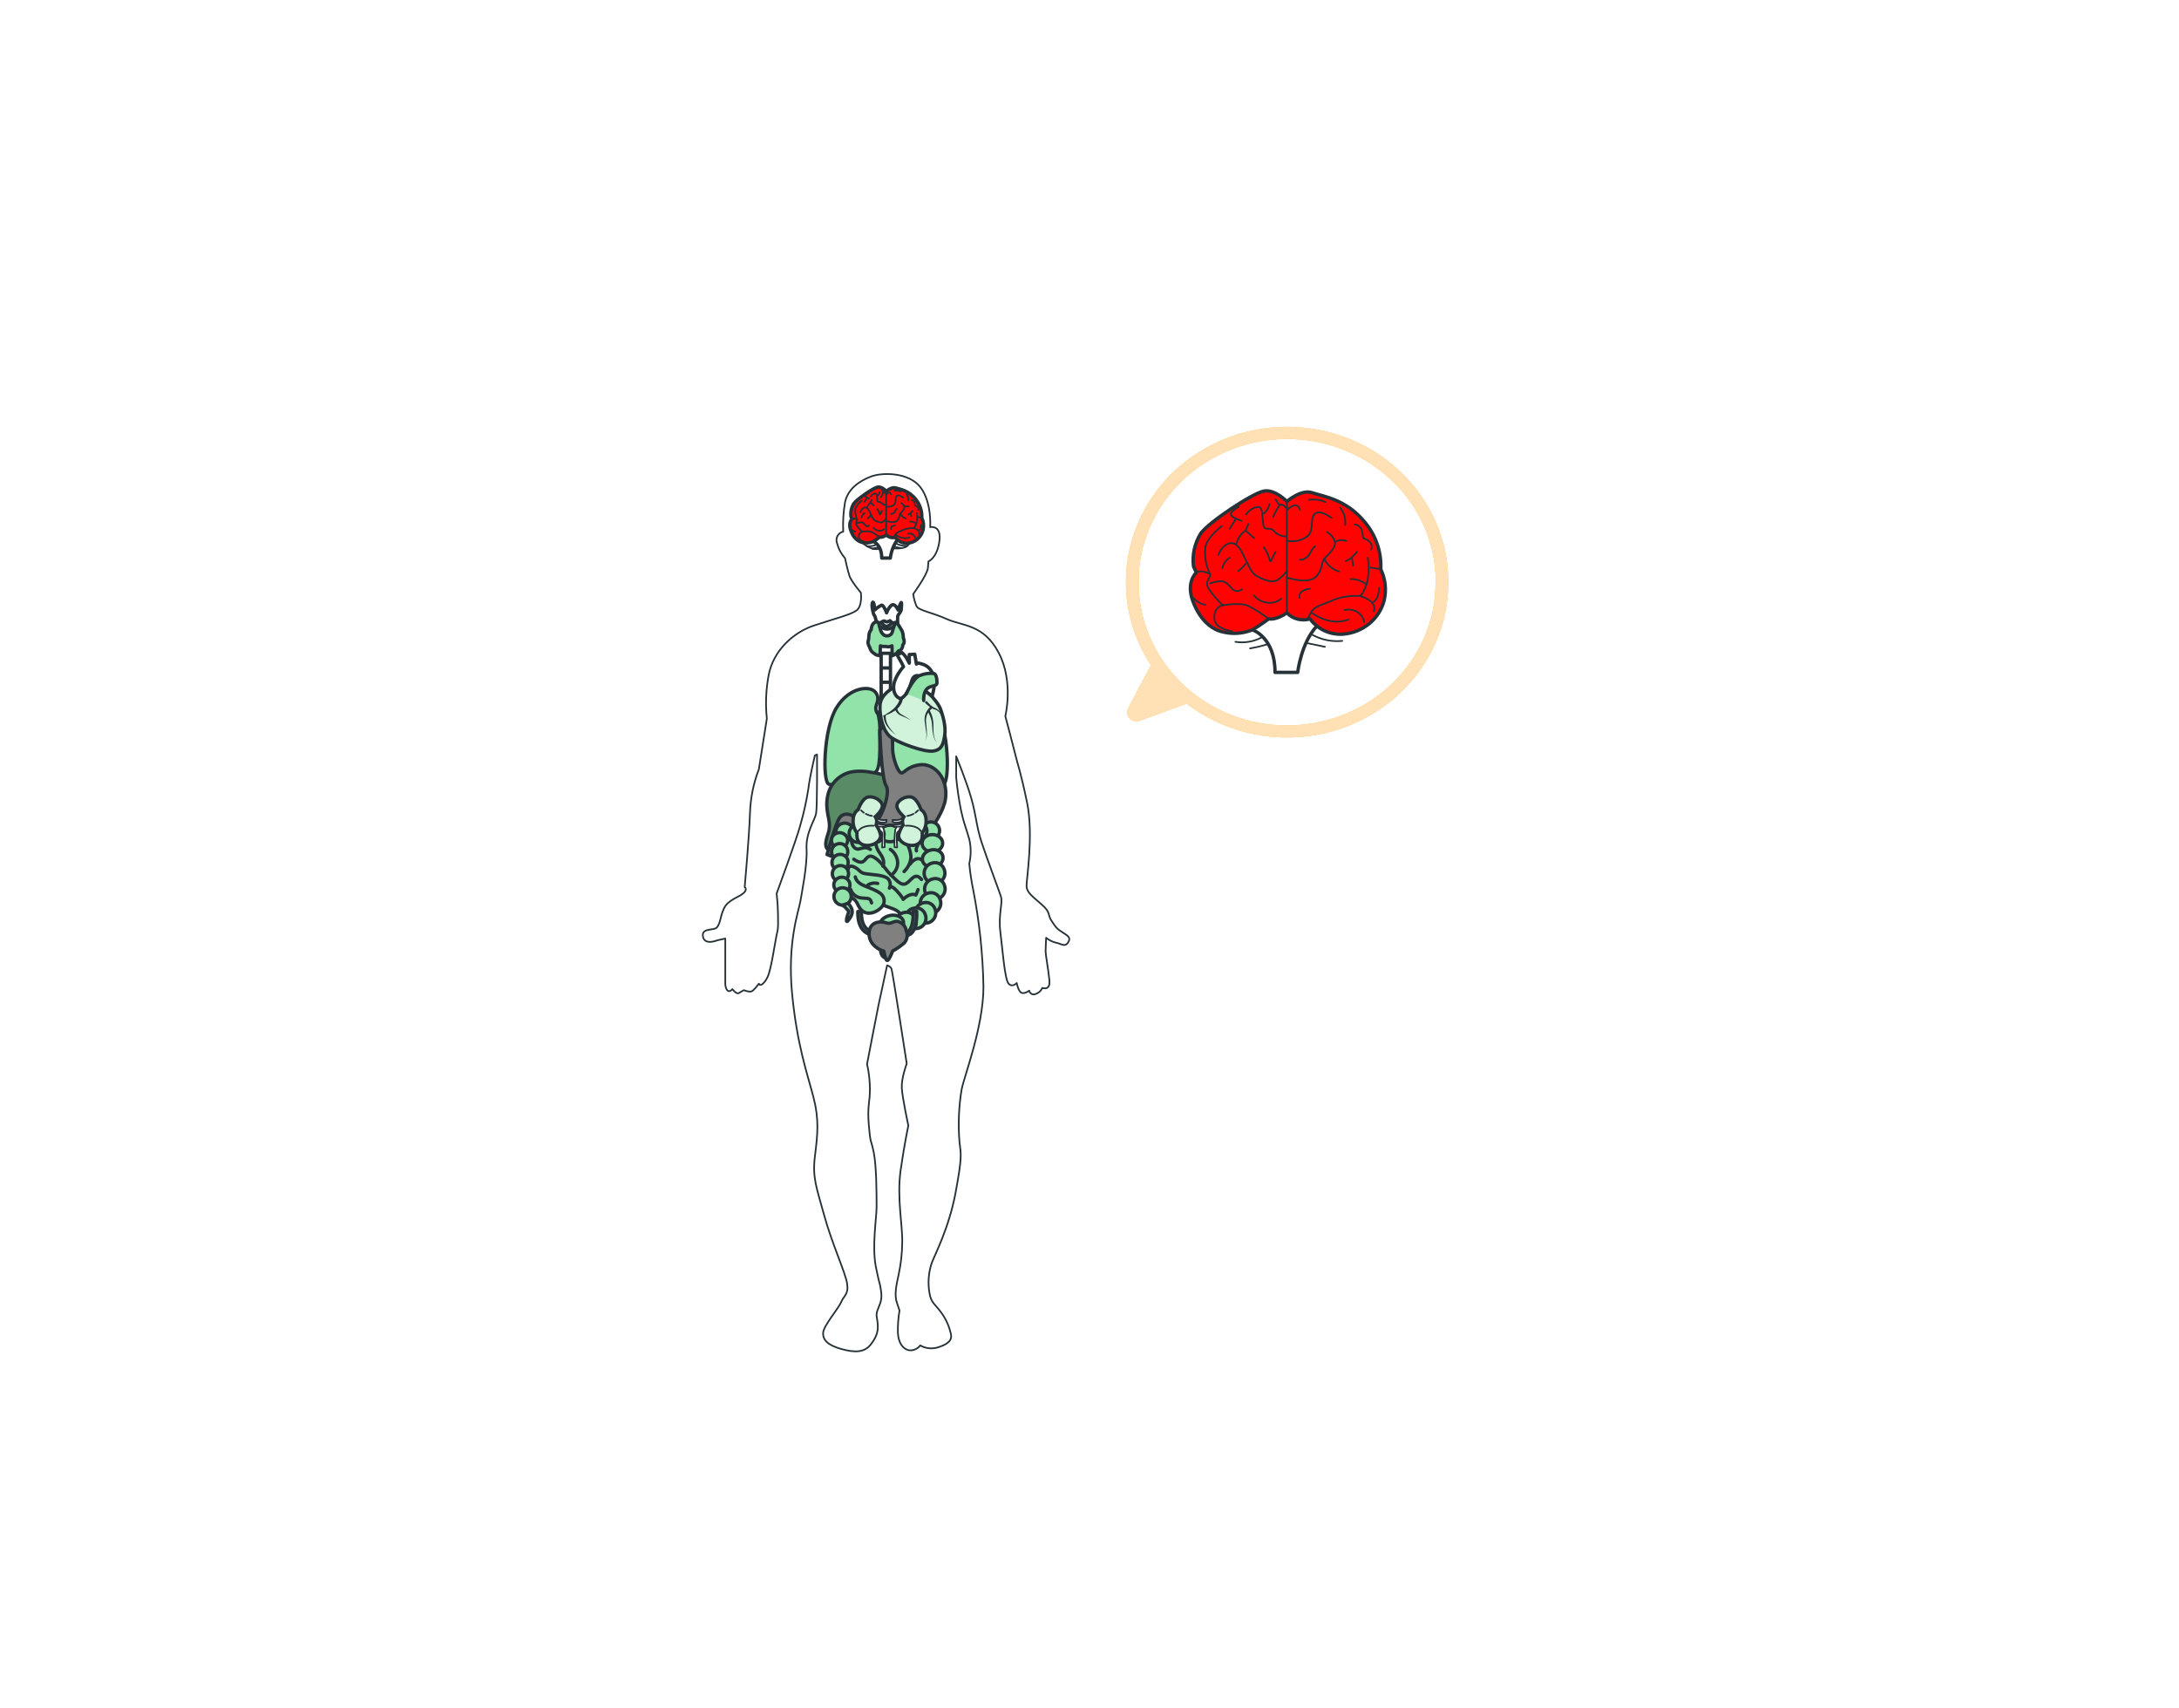 <svg width="648" height="508" viewBox="0 0 648 508" fill="none" xmlns="http://www.w3.org/2000/svg">
<g filter="url(#filter0_d_24_284)">
<g clip-path="url(#clip0_24_284)" filter="url(#filter1_d_24_284)">
<rect width="640" height="500" transform="translate(4)" fill="white"/>
<g filter="url(#filter2_d_24_284)">
<path d="M276.626 144.798C276.626 144.798 277.154 137.408 273.723 132.93C270.292 128.452 262.375 128.443 258.952 129.763C255.53 131.082 252.091 133.458 251.29 137.425C250.803 140.301 250.626 143.221 250.762 146.134C250.403 146.212 250.064 146.366 249.77 146.587C249.476 146.808 249.232 147.089 249.057 147.413C248.881 147.736 248.778 148.094 248.753 148.461C248.729 148.828 248.784 149.196 248.915 149.54C249.336 151.201 250.151 152.737 251.29 154.018C251.29 154.018 252.082 157.713 252.61 159.296C253.138 160.88 256.015 164.311 256.015 164.311C256.015 164.311 256.543 168.269 254.696 169.589C252.848 170.909 248.362 171.964 242.036 174.067C235.711 176.17 229.896 181.729 228.576 188.846C227.781 193.107 227.603 197.459 228.048 201.77L225.673 216.805C224.085 220.937 223.196 225.304 223.043 229.728C222.779 237.118 221.459 251.863 221.459 251.863C221.459 251.863 223.043 252.919 219.348 254.766C215.653 256.614 215.389 257.933 214.861 259.253C214.333 260.573 214.069 263.212 213.014 264.003C211.958 264.795 208.527 264.003 209.055 266.634C209.583 269.265 213.312 267.69 213.312 267.69L215.687 267.162V280.622C215.687 281.941 216.479 283.789 217.798 282.205C217.798 282.205 219.118 284.053 219.91 283.261L221.195 282.512C221.195 282.512 222.753 283.159 223.485 282.886C224.217 282.614 225.682 280.588 225.682 280.588C225.682 280.588 226.056 281.686 227.384 280.043C228.712 278.4 228.942 276.374 229.308 274.994C229.675 273.615 230.866 266.098 231.233 264.778C231.599 263.459 231.233 256.707 231.233 256.707L230.96 253.77C230.96 253.77 236.92 237.544 237.933 233.687C239.001 230.016 239.828 226.279 240.41 222.5C240.776 219.206 242.334 212.693 242.334 212.693L242.973 212.42C242.973 212.42 243.066 227.915 242.7 229.933C242.334 231.95 239.584 235.705 239.857 240.472C240.129 245.24 238.477 253.311 238.026 256.06C237.575 258.81 234.076 268.167 235.549 283.482C237.022 298.798 240.087 307.38 241.866 314.191C243.645 321.001 243.16 325.377 242.351 331.856C241.542 338.335 242.836 341.221 245.109 349.521C247.383 357.822 251.426 366.548 251.92 369.784C252.414 373.019 250.95 373.351 250.141 375.3C249.332 377.25 244.956 382.264 244.794 384.376C244.633 386.487 246.089 388.105 250.141 389.237C254.193 390.369 257.114 390.369 259.055 387.781C260.996 385.193 261.166 383.567 261.004 381.617C260.842 379.668 260.357 379.353 261.004 377.565C261.651 375.777 262.46 374.815 261.975 371.733C261.489 368.651 261.813 371.41 260.519 365.084C259.225 358.759 260.681 350.501 260.681 346.933C260.681 343.366 260.681 334.938 259.829 330.758C258.978 326.578 258.859 328.485 258.374 322.653C257.888 316.821 258.697 316.166 258.697 311.951C258.688 309.445 258.403 306.946 257.846 304.502C257.846 304.502 261.089 287.645 261.251 286.99C261.413 286.334 263.805 275.165 263.805 275.165C264.083 275.214 264.345 275.327 264.571 275.496C264.797 275.664 264.981 275.883 265.108 276.135C265.431 276.944 269.645 304.34 269.645 304.34C269.645 304.34 268.019 308.716 268.181 311.628C268.343 314.54 270.131 322.815 270.131 322.815C270.131 322.815 268.981 328.042 267.823 336.147C266.666 344.252 268.47 352.68 268.309 357.703C268.264 360.977 267.885 364.237 267.176 367.434C266.691 369.698 265.882 372.942 266.691 375.377L267.5 377.803C267.13 379.999 266.967 382.226 267.015 384.452C267.176 387.372 268.47 389.314 270.42 389.637C271.04 389.69 271.663 389.584 272.23 389.329C272.798 389.075 273.291 388.679 273.664 388.181C274.417 388.616 275.248 388.897 276.11 389.008C276.973 389.119 277.848 389.058 278.687 388.828C281.445 388.019 283.386 386.879 282.739 384.614C282.218 382.325 281.223 380.17 279.819 378.289C278.04 375.862 276.899 375.539 276.414 372.619C275.888 369.639 276.114 366.576 277.069 363.705C278.04 361.108 282.254 353.165 284.195 342.634C286.136 332.103 285.821 331.447 285.336 327.718C284.902 322.47 285.119 317.189 285.983 311.994C286.792 307.942 292.462 293.358 292.462 281.524C292.292 271.781 291.261 262.072 289.38 252.51C288.865 249.993 288.487 247.449 288.247 244.891C288.799 242.493 288.799 240.001 288.247 237.603C287.277 234.198 286.63 232.895 285.821 229.175C285.157 225.906 284.668 222.603 284.357 219.282V212.965C284.357 212.965 287.439 220.414 288.894 225.608C290.35 230.801 290.359 233.874 291.976 238.735C293.594 243.597 296.999 252.672 297.646 254.622C298.293 256.571 296.837 259.968 297.484 265.153C298.132 270.338 298.787 279.26 299.919 280.554C301.052 281.848 302.354 280.392 302.354 280.392C302.354 280.392 302.839 282.946 303.81 283.312C304.781 283.678 306.075 282.657 306.075 282.657C306.108 282.867 306.192 283.066 306.318 283.238C306.444 283.41 306.609 283.549 306.799 283.645C306.989 283.74 307.2 283.789 307.413 283.788C307.626 283.786 307.835 283.734 308.024 283.636C308.458 283.496 308.856 283.264 309.192 282.955C309.527 282.647 309.791 282.269 309.965 281.848C309.965 281.848 312.4 282.818 312.077 279.583C311.753 276.348 310.944 271.964 310.944 270.993C310.944 270.023 311.106 266.941 311.106 266.941C311.96 267.631 312.953 268.128 314.018 268.396C315.32 268.558 316.614 269.852 317.585 268.396C318.555 266.941 317.747 266.455 315.967 265.315C314.188 264.174 314.018 263.859 312.724 261.909C311.43 259.96 312.562 259.483 309.803 257.048C307.045 254.613 305.283 253.481 305.283 251.421C305.283 249.36 307.394 236.181 305.445 226.783C303.495 217.384 302.533 214.949 302.209 213.493C301.886 212.037 298.966 201.012 298.966 201.012C298.966 201.012 301.52 190.796 297.016 182.206C292.513 173.616 286.323 174.263 281.624 172.16C276.924 170.057 273.195 169.606 272.54 168.269C272.068 167.126 271.742 165.927 271.569 164.702C271.569 164.702 275.826 158.87 275.945 156.921L276.107 154.98C276.107 154.98 278.661 154.009 279.351 149.02C280.04 144.031 276.626 144.798 276.626 144.798Z" fill="white" stroke="#263238" stroke-width="0.5" stroke-linecap="round" stroke-linejoin="round"/>
<path d="M260.63 172.901C260.156 173.028 259.751 173.333 259.497 173.752C259.237 174.228 259.094 174.759 259.08 175.301C258.724 175.69 258.5 176.182 258.442 176.706C258.373 177.558 258.305 177.064 258.373 177.558C258.442 178.051 258.024 178.69 258.161 179.388C258.248 179.813 258.415 180.218 258.654 180.58C258.77 181.045 258.988 181.478 259.293 181.848C259.542 182.102 259.829 182.315 260.144 182.478C260.144 182.478 260.28 182.759 260.996 182.904L261.694 183.049L261.838 180.095C262.168 180.247 262.531 180.318 262.894 180.299H263.567C263.812 180.398 264.081 180.424 264.341 180.376C264.659 180.322 264.968 180.228 265.261 180.095L265.329 183.049C265.88 182.851 266.382 182.538 266.802 182.129L267.159 181.636C267.358 181.605 267.547 181.533 267.716 181.425C267.885 181.316 268.029 181.173 268.138 181.006C268.351 180.643 268.471 180.234 268.488 179.814C268.66 179.642 268.783 179.428 268.846 179.193C268.909 178.959 268.908 178.712 268.845 178.477L268.632 177.626C268.638 176.976 268.519 176.332 268.283 175.727C267.926 175.089 268.138 175.514 267.926 175.089C267.636 174.553 267.309 174.038 266.947 173.548C266.637 173.087 266.226 172.703 265.746 172.424C265.269 172.126 262.239 171.641 260.63 172.901Z" fill="#92E3A9" stroke="#263238" stroke-linecap="round" stroke-linejoin="round"/>
<path d="M263.652 170.296C263.652 170.296 262.801 167.861 262.153 168.005C261.432 168.355 260.774 168.821 260.204 169.385C260.204 169.385 259.855 166.507 259.497 167.205C259.14 167.903 259.429 169.104 259.642 170.091C259.855 171.079 260.059 170.943 260.204 171.36C260.349 171.777 260.63 172.901 260.63 172.901L261.26 173.182C261.26 173.182 261.54 174.314 261.821 175.293C262.102 176.272 262.8 177.192 263.788 177.123C264.173 177.133 264.549 177.003 264.846 176.757C265.144 176.512 265.342 176.167 265.406 175.787C265.55 175.08 266.257 173.182 266.257 173.182L266.964 173.539C266.964 173.539 266.819 171.36 267.1 170.934C267.381 170.508 268.019 169.878 268.019 169.231C268.019 168.584 268.3 166.907 267.943 167.265C267.565 167.951 267.279 168.684 267.091 169.444C267.091 169.444 266.189 167.444 265.269 167.937C264.35 168.431 263.652 170.296 263.652 170.296Z" fill="white" stroke="#263238" stroke-linecap="round" stroke-linejoin="round"/>
<path d="M261.515 174.195C261.515 174.195 263.805 176.255 265.865 174.195" stroke="#263238" stroke-linecap="round" stroke-linejoin="round"/>
<path d="M261.26 173.182C261.26 173.182 261.515 173.548 262.111 173.088C262.707 172.628 262.962 172.679 262.962 172.679C263.207 172.865 263.507 172.961 263.814 172.952C264.118 172.908 264.408 172.797 264.665 172.628C264.665 172.628 265.397 173.411 265.627 173.318C265.826 173.25 266.031 173.205 266.24 173.182" fill="white"/>
<path d="M261.26 173.182C261.26 173.182 261.515 173.548 262.111 173.088C262.707 172.628 262.962 172.679 262.962 172.679C263.207 172.865 263.507 172.961 263.814 172.952C264.118 172.908 264.408 172.797 264.665 172.628C264.665 172.628 265.397 173.411 265.627 173.318C265.826 173.25 266.031 173.205 266.24 173.182" stroke="#263238" stroke-linecap="round" stroke-linejoin="round"/>
<path d="M262.111 173.097C262.111 173.097 262.656 174.152 263.482 174.288C264.307 174.425 265.321 173.233 265.321 173.233" stroke="#263238" stroke-linecap="round" stroke-linejoin="round"/>
<path d="M264.81 182.308H262.043V199.114L259.855 201.531L261.668 205.175L263.422 203.37L266.419 205.448L267.108 200.612L264.81 198.765V182.308Z" fill="white" stroke="#263238" stroke-linecap="round" stroke-linejoin="round"/>
<path d="M261.149 200.45C260.888 200.172 260.691 199.841 260.57 199.48C260.45 199.118 260.409 198.735 260.451 198.356C260.621 197.13 261.847 195.734 260.272 193.818C258.697 191.903 252.61 192.243 248.745 198.535C244.88 204.826 244.548 220.542 246.472 221.249C248.396 221.955 259.046 219.325 260.621 217.401C262.196 215.477 261.472 206.742 261.668 205.175C261.681 203.585 261.506 201.999 261.149 200.45V200.45Z" fill="#92E3A9" stroke="#263238" stroke-linecap="round" stroke-linejoin="round"/>
<path d="M265.908 200.45C266.167 200.171 266.363 199.84 266.483 199.479C266.604 199.117 266.646 198.735 266.606 198.356C266.427 197.13 265.21 195.734 266.776 193.818C268.343 191.903 274.438 192.243 278.312 198.535C282.186 204.826 282.501 220.542 280.585 221.249C278.67 221.955 268.002 219.325 266.427 217.401C264.852 215.477 265.576 206.742 265.38 205.175C265.374 203.585 265.551 202 265.908 200.45V200.45Z" fill="#92E3A9" stroke="#263238" stroke-linecap="round" stroke-linejoin="round"/>
<path d="M262.273 186.684H264.58" stroke="#263238" stroke-linecap="round" stroke-linejoin="round"/>
<path d="M262.273 190.941H264.58" stroke="#263238" stroke-linecap="round" stroke-linejoin="round"/>
<path d="M262.273 195.197H264.58" stroke="#263238" stroke-linecap="round" stroke-linejoin="round"/>
<path d="M262.273 199.463H264.58" stroke="#263238" stroke-linecap="round" stroke-linejoin="round"/>
<path d="M252.712 237.271C252.792 237.792 253.036 238.274 253.408 238.647C253.779 239.021 254.26 239.266 254.781 239.349C256.671 239.706 257.335 238.089 259.191 237.45C261.047 236.811 260.808 240.064 260.808 240.064H261.804C261.947 238.934 261.792 237.786 261.353 236.735C260.63 235.381 258.203 235.381 258.203 235.381C258.203 235.381 253.972 236.19 252.712 237.271Z" stroke="#263238" stroke-linecap="round" stroke-linejoin="round"/>
<path d="M280.892 222.117C280.892 222.117 281.036 223.999 279.564 224.535C278.091 225.071 277.563 224.935 277.29 225.735C277.018 226.536 276.226 231.746 272.353 232.282C268.479 232.819 266.87 231.346 266.87 231.346C266.87 231.346 263.133 234.819 260.996 235.356C258.859 235.892 256.739 236.156 255.113 237.229C253.475 238.301 251.729 239.197 249.903 239.902C248.438 240.43 248.702 242.039 246.829 241.102C244.956 240.166 245.629 238.293 245.901 237.092C246.174 235.892 247.102 234.683 246.429 231.482C245.756 228.281 245.629 226.272 246.429 223.599C246.99 221.911 248.038 220.426 249.441 219.333C250.844 218.239 252.539 217.584 254.313 217.452C258.859 216.915 266.606 219.589 267.006 219.725C267.406 219.861 267.806 218.022 270.616 218.388C273.425 218.754 275.954 219.989 277.163 220.091C278.372 220.193 280.594 219.972 280.892 222.117Z" fill="#92E3A9"/>
<path opacity="0.39" d="M280.892 222.117C280.892 222.117 281.036 223.999 279.564 224.535C278.091 225.071 277.563 224.935 277.29 225.735C277.018 226.536 276.226 231.746 272.353 232.282C268.479 232.819 266.87 231.346 266.87 231.346C266.87 231.346 263.133 234.819 260.996 235.356C258.859 235.892 256.739 236.156 255.113 237.229C253.475 238.301 251.729 239.197 249.903 239.902C248.438 240.43 248.702 242.039 246.829 241.102C244.956 240.166 245.629 238.293 245.901 237.092C246.174 235.892 247.102 234.683 246.429 231.482C245.756 228.281 245.629 226.272 246.429 223.599C246.99 221.911 248.038 220.426 249.441 219.333C250.844 218.239 252.539 217.584 254.313 217.452C258.859 216.915 266.606 219.589 267.006 219.725C267.406 219.861 267.806 218.022 270.616 218.388C273.425 218.754 275.954 219.989 277.163 220.091C278.372 220.193 280.594 219.972 280.892 222.117Z" fill="black"/>
<path d="M266.972 219.725C266.972 219.725 268.573 224.263 268.445 226.408C268.19 228.133 267.646 229.802 266.836 231.346" stroke="#263238" stroke-linecap="round" stroke-linejoin="round"/>
<path d="M280.892 222.117C280.892 222.117 281.036 223.999 279.564 224.535C278.091 225.071 277.563 224.935 277.29 225.735C277.018 226.536 276.226 231.746 272.353 232.282C268.479 232.819 266.87 231.346 266.87 231.346C266.87 231.346 263.133 234.819 260.996 235.356C258.859 235.892 256.739 236.156 255.113 237.229C253.475 238.301 251.729 239.197 249.903 239.902C248.438 240.43 248.702 242.039 246.829 241.102C244.956 240.166 245.629 238.293 245.901 237.092C246.174 235.892 247.102 234.683 246.429 231.482C245.756 228.281 245.629 226.272 246.429 223.599C246.99 221.911 248.038 220.426 249.441 219.333C250.844 218.239 252.539 217.584 254.313 217.452C258.859 216.915 266.606 219.589 267.006 219.725C267.406 219.861 267.806 218.022 270.616 218.388C273.425 218.754 275.954 219.989 277.163 220.091C278.372 220.193 280.594 219.972 280.892 222.117Z" stroke="#263238" stroke-miterlimit="10"/>
<path d="M265.457 210.888C265.457 212.778 266.521 216.43 267.585 217.613C268.649 218.797 269.118 216.081 273.485 215.485C277.852 214.889 282.101 219.503 281.147 225.761C280.194 232.018 270.65 243.937 262.715 245.112C254.781 246.287 253.155 236.735 252.21 236.028C251.265 235.322 249.494 243.58 249.494 243.58L245.952 242.166C245.952 242.166 248.43 232.955 249.732 231.184C251.035 229.413 254.091 230.009 254.925 232.487C255.76 234.964 257.871 235.322 260.349 232.725C262.826 230.128 264.716 223.36 263.541 221.742C262.366 220.125 261.89 210.292 261.89 210.292L261.634 205.184L263.388 203.379L265.346 205.184L265.457 210.888Z" fill="#808080" stroke="#263238" stroke-linecap="round" stroke-linejoin="round"/>
<path d="M251.869 254.545C252.537 254.628 253.173 254.878 253.718 255.272C254.262 255.667 254.698 256.193 254.985 256.801C255.836 258.844 257.25 260.036 259.404 259.491C260.713 259.148 261.858 258.348 262.63 257.235C262.63 257.235 263.167 257.448 265.542 258.308C267.917 259.168 268.232 260.785 268.232 260.785C268.232 260.785 268.556 261.867 273.289 259.168C278.023 256.469 279.249 249.59 278.244 244.21C277.239 238.829 277.061 235.271 274.26 235.058C271.459 234.845 266.504 236.599 259.94 236.147C253.376 235.696 253.129 233.261 251.188 235.296C249.247 237.331 249.281 239.91 249.817 244.414C250.354 248.918 249.715 254.869 251.869 254.545Z" fill="#92E3A9" stroke="#263238" stroke-linecap="round" stroke-linejoin="round"/>
<path d="M262.63 257.235C262.873 256.755 262.972 256.215 262.915 255.681C262.857 255.146 262.646 254.639 262.307 254.222C261.123 252.715 257.037 251.744 255.743 250.774C255.041 250.333 254.537 249.637 254.338 248.833" fill="#92E3A9"/>
<path d="M262.63 257.235C262.873 256.755 262.972 256.215 262.915 255.681C262.857 255.146 262.646 254.639 262.307 254.222C261.123 252.715 257.037 251.744 255.743 250.774C255.041 250.333 254.537 249.637 254.338 248.833" stroke="#263238" stroke-linecap="round" stroke-linejoin="round"/>
<path d="M257.999 251.31C258.435 251.014 258.929 250.813 259.449 250.721C259.968 250.628 260.501 250.646 261.013 250.774" fill="#92E3A9"/>
<path d="M257.999 251.31C258.435 251.014 258.929 250.813 259.449 250.721C259.968 250.628 260.501 250.646 261.013 250.774" stroke="#263238" stroke-linecap="round" stroke-linejoin="round"/>
<path d="M252.942 252.493C253.151 253.142 253.532 253.723 254.045 254.173C254.558 254.622 255.183 254.925 255.854 255.047C258.11 255.371 258.757 254.834 259.191 256.554" fill="#92E3A9"/>
<path d="M252.942 252.493C253.151 253.142 253.532 253.723 254.045 254.173C254.558 254.622 255.183 254.925 255.854 255.047C258.11 255.371 258.757 254.834 259.191 256.554" stroke="#263238" stroke-linecap="round" stroke-linejoin="round"/>
<path d="M252.295 246.364C252.295 246.364 252.406 245.07 254.125 245.929C255.845 246.789 255.53 247.547 257.36 247.87C259.191 248.194 263.064 248.194 264.171 249.479C264.48 249.849 264.674 250.299 264.732 250.777C264.789 251.254 264.707 251.738 264.495 252.17C264.495 252.17 264.708 250.884 266.538 252.817C268.368 254.749 268.59 255.507 268.59 255.507C268.59 255.507 270.633 253.362 272.353 254.222C272.6 253.696 272.816 253.155 273 252.604" fill="#92E3A9"/>
<path d="M252.295 246.364C252.295 246.364 252.406 245.07 254.125 245.929C255.845 246.789 255.53 247.547 257.36 247.87C259.191 248.194 263.064 248.194 264.171 249.479C264.48 249.849 264.674 250.299 264.732 250.777C264.789 251.254 264.707 251.738 264.495 252.17C264.495 252.17 264.708 250.884 266.538 252.817C268.368 254.749 268.59 255.507 268.59 255.507C268.59 255.507 270.633 253.362 272.353 254.222C272.6 253.696 272.816 253.155 273 252.604" stroke="#263238" stroke-linecap="round" stroke-linejoin="round"/>
<path d="M253.912 243.563C253.912 243.563 255.53 244.857 256.603 244.312C257.675 243.767 257.999 241.758 260.153 243.129C262.307 244.499 263.388 246.789 264.997 248.296C266.606 249.803 268.011 251.633 269.518 250.774C271.025 249.914 272.072 247.224 274.047 249.59" fill="#92E3A9"/>
<path d="M253.912 243.563C253.912 243.563 255.53 244.857 256.603 244.312C257.675 243.767 257.999 241.758 260.153 243.129C262.307 244.499 263.388 246.789 264.997 248.296C266.606 249.803 268.011 251.633 269.518 250.774C271.025 249.914 272.072 247.224 274.047 249.59" stroke="#263238" stroke-linecap="round" stroke-linejoin="round"/>
<path d="M269.203 238.063C270.199 239.496 270.788 241.174 270.905 242.916C270.794 244.558 270.064 246.098 268.862 247.223" fill="#92E3A9"/>
<path d="M269.203 238.063C270.199 239.496 270.788 241.174 270.905 242.916C270.794 244.558 270.064 246.098 268.862 247.223" stroke="#263238" stroke-linecap="round" stroke-linejoin="round"/>
<path d="M270.599 245.069C270.599 245.069 272.497 242.226 274.345 243.971Z" fill="#92E3A9"/>
<path d="M270.599 245.069C270.599 245.069 272.497 242.226 274.345 243.971" stroke="#263238" stroke-linecap="round" stroke-linejoin="round"/>
<path d="M264.997 248.296C265.651 247.87 266.176 247.274 266.518 246.572C266.86 245.871 267.005 245.089 266.938 244.312C266.863 243.583 266.631 242.879 266.26 242.247C265.888 241.615 265.385 241.071 264.784 240.651" fill="#92E3A9"/>
<path d="M264.997 248.296C265.651 247.87 266.176 247.274 266.518 246.572C266.86 245.871 267.005 245.089 266.938 244.312C266.863 243.583 266.631 242.879 266.26 242.247C265.888 241.615 265.385 241.071 264.784 240.651" stroke="#263238" stroke-linecap="round" stroke-linejoin="round"/>
<path d="M262.528 245.606C262.528 245.606 263.49 244.312 261.77 241.945C260.051 239.578 260.476 238.395 260.698 237.212" fill="#92E3A9"/>
<path d="M262.528 245.606C262.528 245.606 263.49 244.312 261.77 241.945C260.051 239.578 260.476 238.395 260.698 237.212" stroke="#263238" stroke-linecap="round" stroke-linejoin="round"/>
<path d="M253.351 237.212C253.2 237.743 253.199 238.307 253.35 238.839C253.5 239.371 253.795 239.851 254.202 240.225C255.598 241.298 256.679 239.255 258.833 240.651" fill="#92E3A9"/>
<path d="M253.351 237.212C253.2 237.743 253.199 238.307 253.35 238.839C253.5 239.371 253.795 239.851 254.202 240.225C255.598 241.298 256.679 239.255 258.833 240.651" stroke="#263238" stroke-linecap="round" stroke-linejoin="round"/>
<path d="M274.796 236.454C274.796 236.454 271.995 240.013 272.54 241.085Z" fill="#92E3A9"/>
<path d="M274.796 236.454C274.796 236.454 271.995 240.013 272.54 241.085" stroke="#263238" stroke-linecap="round" stroke-linejoin="round"/>
<path d="M276.839 237.637C278.264 237.637 279.419 236.482 279.419 235.058C279.419 233.633 278.264 232.478 276.839 232.478C275.415 232.478 274.26 233.633 274.26 235.058C274.26 236.482 275.415 237.637 276.839 237.637Z" fill="#92E3A9" stroke="#263238" stroke-linecap="round" stroke-linejoin="round"/>
<path d="M277.273 241.4C278.966 241.4 280.338 240.245 280.338 238.821C280.338 237.396 278.966 236.241 277.273 236.241C275.581 236.241 274.209 237.396 274.209 238.821C274.209 240.245 275.581 241.4 277.273 241.4Z" fill="#92E3A9" stroke="#263238" stroke-linecap="round" stroke-linejoin="round"/>
<path d="M280.415 242.72C280.704 244.116 279.564 245.529 277.903 245.878C276.243 246.227 274.634 245.367 274.345 243.971C274.055 242.575 275.196 241.162 276.899 240.813C278.601 240.464 280.125 241.323 280.415 242.72Z" fill="#92E3A9" stroke="#263238" stroke-linecap="round" stroke-linejoin="round"/>
<path d="M280.798 246.61C281.026 247.201 281.066 247.847 280.915 248.462C280.763 249.076 280.427 249.629 279.951 250.046C279.475 250.463 278.882 250.724 278.253 250.793C277.624 250.863 276.989 250.737 276.433 250.434C275.878 250.131 275.429 249.664 275.147 249.097C274.865 248.531 274.764 247.891 274.858 247.265C274.951 246.639 275.235 246.057 275.67 245.597C276.105 245.138 276.671 244.823 277.29 244.695C278.01 244.489 278.781 244.574 279.438 244.933C280.094 245.291 280.583 245.894 280.798 246.61V246.61Z" fill="#92E3A9" stroke="#263238" stroke-linecap="round" stroke-linejoin="round"/>
<path d="M280.875 251.353C281.094 251.938 281.128 252.576 280.973 253.181C280.818 253.787 280.481 254.33 280.007 254.738C279.534 255.146 278.947 255.399 278.326 255.463C277.704 255.527 277.078 255.399 276.531 255.097C275.984 254.794 275.544 254.331 275.268 253.77C274.993 253.209 274.896 252.577 274.991 251.959C275.086 251.342 275.368 250.768 275.799 250.315C276.23 249.863 276.789 249.553 277.401 249.428C278.117 249.226 278.884 249.314 279.534 249.675C280.185 250.035 280.667 250.638 280.875 251.353V251.353Z" fill="#92E3A9" stroke="#263238" stroke-linecap="round" stroke-linejoin="round"/>
<path d="M279.589 255.55C279.807 256.135 279.841 256.773 279.686 257.377C279.531 257.982 279.195 258.525 278.722 258.933C278.249 259.341 277.662 259.594 277.041 259.659C276.42 259.723 275.794 259.596 275.248 259.294C274.701 258.992 274.26 258.529 273.984 257.969C273.708 257.409 273.61 256.778 273.704 256.16C273.798 255.543 274.078 254.969 274.508 254.516C274.937 254.063 275.495 253.752 276.107 253.626C276.824 253.427 277.59 253.518 278.241 253.877C278.891 254.237 279.376 254.837 279.589 255.55V255.55Z" fill="#92E3A9" stroke="#263238" stroke-linecap="round" stroke-linejoin="round"/>
<path d="M278.082 258.453C278.303 259.039 278.338 259.678 278.182 260.285C278.027 260.892 277.69 261.436 277.215 261.845C276.741 262.253 276.152 262.506 275.529 262.569C274.906 262.632 274.279 262.502 273.732 262.197C273.185 261.892 272.745 261.426 272.472 260.863C272.198 260.3 272.105 259.666 272.203 259.048C272.301 258.429 272.587 257.856 273.022 257.406C273.457 256.955 274.02 256.649 274.634 256.529C275.346 256.338 276.105 256.433 276.748 256.792C277.392 257.151 277.87 257.747 278.082 258.453Z" fill="#92E3A9" stroke="#263238" stroke-linecap="round" stroke-linejoin="round"/>
<path d="M275.171 260.07C275.389 260.655 275.423 261.293 275.268 261.898C275.113 262.503 274.776 263.046 274.303 263.454C273.83 263.862 273.244 264.115 272.623 264.179C272.002 264.244 271.376 264.116 270.829 263.814C270.282 263.512 269.842 263.05 269.566 262.49C269.29 261.93 269.192 261.298 269.285 260.681C269.379 260.064 269.66 259.49 270.089 259.037C270.519 258.583 271.077 258.273 271.689 258.146C272.405 257.943 273.173 258.032 273.825 258.392C274.477 258.752 274.961 259.355 275.171 260.07V260.07Z" fill="#92E3A9" stroke="#263238" stroke-linecap="round" stroke-linejoin="round"/>
<path d="M272.267 261.364C272.486 261.949 272.52 262.587 272.365 263.192C272.21 263.797 271.873 264.34 271.4 264.748C270.927 265.156 270.341 265.409 269.72 265.473C269.099 265.538 268.473 265.41 267.926 265.108C267.379 264.806 266.938 264.344 266.663 263.784C266.387 263.224 266.289 262.592 266.382 261.975C266.476 261.358 266.756 260.784 267.186 260.331C267.616 259.877 268.174 259.567 268.785 259.44C269.502 259.237 270.27 259.326 270.922 259.686C271.574 260.046 272.058 260.649 272.267 261.364V261.364Z" fill="#92E3A9" stroke="#263238" stroke-linecap="round" stroke-linejoin="round"/>
<path d="M268.675 262.114C268.964 263.51 267.619 264.974 265.678 265.374C263.737 265.774 261.924 264.966 261.634 263.569C261.345 262.173 262.69 260.709 264.631 260.309C266.572 259.909 268.428 260.717 268.675 262.114Z" fill="#92E3A9" stroke="#263238" stroke-linecap="round" stroke-linejoin="round"/>
<path d="M273.076 237.739C274.501 237.739 275.656 236.584 275.656 235.16C275.656 233.735 274.501 232.58 273.076 232.58C271.652 232.58 270.497 233.735 270.497 235.16C270.497 236.584 271.652 237.739 273.076 237.739Z" fill="#92E3A9" stroke="#263238" stroke-linecap="round" stroke-linejoin="round"/>
<path d="M269.203 238.063C270.975 238.063 272.412 237.007 272.412 235.705C272.412 234.402 270.975 233.346 269.203 233.346C267.43 233.346 265.993 234.402 265.993 235.705C265.993 237.007 267.43 238.063 269.203 238.063Z" fill="#92E3A9" stroke="#263238" stroke-linecap="round" stroke-linejoin="round"/>
<path d="M253.827 235.287C253.863 235.816 253.739 236.342 253.472 236.799C253.205 237.256 252.806 237.622 252.328 237.849C251.85 238.077 251.315 238.155 250.792 238.075C250.268 237.994 249.782 237.758 249.394 237.397C249.007 237.036 248.738 236.567 248.62 236.05C248.503 235.534 248.544 234.995 248.737 234.502C248.931 234.009 249.268 233.586 249.705 233.287C250.142 232.989 250.659 232.828 251.188 232.827C251.864 232.804 252.522 233.05 253.017 233.512C253.511 233.973 253.803 234.611 253.827 235.287V235.287Z" fill="#92E3A9" stroke="#263238" stroke-linecap="round" stroke-linejoin="round"/>
<path d="M249.664 240.217C250.995 240.217 252.073 239.199 252.073 237.944C252.073 236.688 250.995 235.671 249.664 235.671C248.334 235.671 247.255 236.688 247.255 237.944C247.255 239.199 248.334 240.217 249.664 240.217Z" fill="#92E3A9" stroke="#263238" stroke-linecap="round" stroke-linejoin="round"/>
<path d="M252.116 241.204C252.142 241.686 252.022 242.164 251.773 242.577C251.524 242.99 251.157 243.318 250.719 243.52C250.281 243.722 249.792 243.788 249.317 243.709C248.841 243.63 248.4 243.411 248.05 243.079C247.701 242.746 247.459 242.317 247.356 241.846C247.253 241.375 247.294 240.884 247.474 240.436C247.653 239.989 247.962 239.605 248.362 239.335C248.762 239.065 249.233 238.922 249.715 238.923C250.023 238.915 250.329 238.968 250.616 239.078C250.903 239.188 251.165 239.354 251.388 239.566C251.611 239.778 251.79 240.032 251.915 240.313C252.04 240.594 252.108 240.897 252.116 241.204Z" fill="#92E3A9" stroke="#263238" stroke-linecap="round" stroke-linejoin="round"/>
<path d="M252.227 244.405C252.254 244.887 252.136 245.365 251.889 245.779C251.641 246.193 251.275 246.523 250.838 246.726C250.401 246.929 249.912 246.997 249.436 246.92C248.96 246.843 248.519 246.625 248.168 246.294C247.817 245.963 247.574 245.535 247.469 245.064C247.365 244.593 247.404 244.102 247.581 243.654C247.759 243.206 248.067 242.821 248.466 242.55C248.864 242.278 249.335 242.133 249.817 242.132C250.438 242.116 251.039 242.346 251.491 242.772C251.942 243.198 252.207 243.785 252.227 244.405Z" fill="#92E3A9" stroke="#263238" stroke-linecap="round" stroke-linejoin="round"/>
<path d="M252.337 247.743C252.363 248.225 252.243 248.703 251.994 249.116C251.744 249.529 251.377 249.858 250.938 250.059C250.5 250.261 250.011 250.326 249.535 250.247C249.059 250.167 248.618 249.947 248.269 249.614C247.919 249.281 247.678 248.851 247.576 248.379C247.475 247.907 247.517 247.416 247.697 246.968C247.878 246.521 248.189 246.138 248.59 245.869C248.99 245.601 249.463 245.458 249.945 245.461C250.564 245.45 251.162 245.683 251.61 246.11C252.058 246.537 252.32 247.124 252.337 247.743V247.743Z" fill="#92E3A9" stroke="#263238" stroke-linecap="round" stroke-linejoin="round"/>
<path d="M250.362 253.464C251.693 253.464 252.772 252.446 252.772 251.191C252.772 249.935 251.693 248.917 250.362 248.917C249.032 248.917 247.953 249.935 247.953 251.191C247.953 252.446 249.032 253.464 250.362 253.464Z" fill="#92E3A9" stroke="#263238" stroke-linecap="round" stroke-linejoin="round"/>
<path d="M267.985 235.909C267.985 237.271 266.504 238.369 264.682 238.369C262.86 238.369 261.387 237.271 261.387 235.909C261.387 234.547 262.86 233.449 264.682 233.449C266.504 233.449 267.985 234.547 267.985 235.909Z" fill="#92E3A9" stroke="#263238" stroke-linecap="round" stroke-linejoin="round"/>
<path d="M259.94 238.608C261.586 238.608 262.92 237.506 262.92 236.147C262.92 234.789 261.586 233.687 259.94 233.687C258.294 233.687 256.96 234.789 256.96 236.147C256.96 237.506 258.294 238.608 259.94 238.608Z" fill="#92E3A9" stroke="#263238" stroke-linecap="round" stroke-linejoin="round"/>
<path d="M257.812 235.722C257.849 236.252 257.726 236.782 257.459 237.241C257.191 237.701 256.792 238.069 256.312 238.298C255.832 238.527 255.294 238.607 254.769 238.526C254.243 238.445 253.754 238.208 253.365 237.846C252.976 237.483 252.705 237.012 252.588 236.493C252.471 235.975 252.512 235.433 252.707 234.938C252.902 234.443 253.242 234.019 253.681 233.72C254.121 233.421 254.641 233.261 255.172 233.261C255.848 233.238 256.506 233.484 257.001 233.946C257.496 234.407 257.787 235.046 257.812 235.722V235.722Z" fill="#92E3A9" stroke="#263238" stroke-linecap="round" stroke-linejoin="round"/>
<path d="M250.575 257.227C252 257.227 253.155 256.072 253.155 254.647C253.155 253.223 252 252.068 250.575 252.068C249.15 252.068 247.996 253.223 247.996 254.647C247.996 256.072 249.15 257.227 250.575 257.227Z" fill="#92E3A9" stroke="#263238" stroke-linecap="round" stroke-linejoin="round"/>
<path d="M261.668 263.569C261.458 264.066 261.349 264.6 261.349 265.14C261.349 265.68 261.458 266.214 261.668 266.711C262.315 268.754 261.566 270.474 262.102 271.768C262.639 273.062 263.933 273.275 264.367 272.619C264.801 271.964 264.469 270.142 264.682 268.856C264.947 267.67 265.294 266.504 265.721 265.366C265.721 265.366 262.426 265.808 261.668 263.569Z" fill="#92E3A9" stroke="#263238" stroke-linecap="round" stroke-linejoin="round"/>
<path d="M250.575 257.235C251.027 257.524 251.427 257.887 251.759 258.308C252.516 259.159 252.516 258.844 252.082 260.138C251.648 261.432 251.546 262.616 252.193 261.841C252.84 261.066 253.7 259.789 253.376 258.606C253.16 257.868 252.752 257.201 252.193 256.673L250.575 257.235Z" fill="#92E3A9" stroke="#263238" stroke-linecap="round" stroke-linejoin="round"/>
<path d="M255.53 148.714C255.53 148.714 258.135 151.191 260.102 151.319C261.356 151.38 262.61 151.186 263.788 150.749C265.452 151.227 267.211 151.271 268.896 150.876C271.314 150.178 270.999 146.747 270.999 146.747L263.686 144.261L255.53 148.714Z" fill="white" stroke="#263238" stroke-width="0.5" stroke-linecap="round" stroke-linejoin="round"/>
<path d="M257.752 150.434C258.79 150.608 259.857 150.412 260.766 149.88" stroke="#263238" stroke-width="0.5" stroke-linecap="round" stroke-linejoin="round"/>
<path d="M259.404 151.191C260.094 151.074 260.774 150.903 261.438 150.68" stroke="#263238" stroke-width="0.5" stroke-linecap="round" stroke-linejoin="round"/>
<path d="M265.695 150.553L267.806 151.013" stroke="#263238" stroke-width="0.5" stroke-linecap="round" stroke-linejoin="round"/>
<path d="M266.265 149.54C267.314 150.172 268.538 150.447 269.756 150.323" stroke="#263238" stroke-width="0.5" stroke-linecap="round" stroke-linejoin="round"/>
<path d="M259.659 149.029C259.659 149.029 262.213 149.88 262.213 153.992H264.767C264.767 153.992 265.15 150.587 266.93 148.586L267.628 147.888C266.968 147.351 266.215 146.941 265.406 146.679C263.754 146.041 264.009 146.168 262 146.62C260.527 146.952 259.208 148.714 259.208 148.714L259.659 149.029Z" fill="white" stroke="#263238" stroke-linecap="round" stroke-linejoin="round"/>
<path d="M263.567 134.096C263.567 134.096 262.239 132.632 260.962 132.887C259.685 133.143 254.866 136.446 253.912 137.782C253.2 138.941 252.9 140.306 253.061 141.656C253.189 141.98 253.376 142.354 253.376 142.354C253.376 142.354 252.167 143.435 252.993 145.76C253.819 148.084 255.215 149.063 256.398 149.318C257.497 149.602 258.659 149.513 259.702 149.063C260.336 148.672 260.95 148.249 261.54 147.794C261.909 147.822 262.28 147.774 262.629 147.654C262.979 147.534 263.301 147.344 263.575 147.096C263.901 147.444 264.318 147.694 264.778 147.817C265.238 147.941 265.724 147.933 266.18 147.794C266.589 148.383 267.144 148.857 267.79 149.168C268.436 149.48 269.151 149.62 269.867 149.574C270.958 149.494 271.996 149.069 272.83 148.36C273.664 147.652 274.251 146.696 274.506 145.632C274.784 144.418 274.653 143.145 274.132 142.014C274.225 140.036 273.592 138.092 272.353 136.548C270.25 133.875 267.713 133.56 266.436 133.143C265.159 132.725 263.567 134.096 263.567 134.096Z" fill="#FF0303" stroke="#263238" stroke-linecap="round" stroke-linejoin="round"/>
<path d="M263.533 147.062V134.096" stroke="#263238" stroke-width="0.5" stroke-linecap="round" stroke-linejoin="round"/>
<path d="M263.405 138.191C263.151 138.183 262.902 138.121 262.674 138.011C262.445 137.902 262.242 137.745 262.077 137.553C261.566 136.914 260.996 137.808 260.868 136.701C260.74 135.595 260.8 134.854 260.357 134.794C260.073 134.813 259.797 134.9 259.554 135.048C259.311 135.197 259.108 135.401 258.961 135.646" stroke="#263238" stroke-width="0.5" stroke-linecap="round" stroke-linejoin="round"/>
<path d="M260.928 135.492C261.27 135.226 261.499 134.84 261.566 134.411" stroke="#263238" stroke-width="0.5" stroke-linecap="round" stroke-linejoin="round"/>
<path d="M259.846 138.353L258.893 137.468L259.216 136.701" stroke="#263238" stroke-width="0.5" stroke-linecap="round" stroke-linejoin="round"/>
<path d="M258.893 137.468C258.592 137.704 258.335 137.992 258.135 138.319C258.02 138.54 257.934 138.774 257.88 139.017" stroke="#263238" stroke-width="0.5" stroke-linecap="round" stroke-linejoin="round"/>
<path d="M263.567 142.167C263.289 142.602 262.92 142.97 262.485 143.248C261.787 143.691 260.263 142.933 259.821 142.482C259.378 142.031 258.74 140.26 258.297 139.622C257.854 138.983 257.446 138.77 256.773 139.119C256.353 139.416 256.039 139.84 255.879 140.328" stroke="#263238" stroke-width="0.5" stroke-linecap="round" stroke-linejoin="round"/>
<path d="M262.264 139.945C262.264 139.945 261.881 140.703 261.753 141.026C261.626 141.35 261.498 140.073 260.902 139.434" stroke="#263238" stroke-width="0.5" stroke-linecap="round" stroke-linejoin="round"/>
<path d="M258.893 141.341C258.893 141.341 258.322 142.107 258.041 142.192" stroke="#263238" stroke-width="0.5" stroke-linecap="round" stroke-linejoin="round"/>
<path d="M258.459 144.329C258.377 144.4 258.282 144.452 258.179 144.484C258.076 144.516 257.967 144.526 257.86 144.514C257.753 144.502 257.65 144.468 257.556 144.414C257.463 144.361 257.382 144.288 257.318 144.202C256.747 143.563 256.552 143.35 256.041 143.35C255.649 143.375 255.265 143.462 254.9 143.606" stroke="#263238" stroke-width="0.5" stroke-linecap="round" stroke-linejoin="round"/>
<path d="M256.228 136.957C256.228 136.957 254.636 138.166 254.381 139.374C254.264 140.46 254.44 141.556 254.891 142.55C255.079 142.933 254.193 143.308 254.764 144.253C255.218 144.949 255.752 145.589 256.356 146.16C257.302 145.958 258.281 145.981 259.216 146.228C260.024 146.662 260.788 147.172 261.498 147.752" stroke="#263238" stroke-width="0.5" stroke-linecap="round" stroke-linejoin="round"/>
<path d="M256.356 146.168C256.077 146.244 255.832 146.411 255.659 146.643C255.486 146.874 255.396 147.157 255.402 147.445C255.275 148.586 256.254 148.969 257.369 149.225" stroke="#263238" stroke-width="0.5" stroke-linecap="round" stroke-linejoin="round"/>
<path d="M254.891 142.55C254.891 142.55 253.938 141.98 253.368 142.354" stroke="#263238" stroke-width="0.5" stroke-linecap="round" stroke-linejoin="round"/>
<path d="M252.925 145.215C252.925 145.215 253.683 146.109 254.381 146.109" stroke="#263238" stroke-width="0.5" stroke-linecap="round" stroke-linejoin="round"/>
<path d="M258.135 134.667C258.135 134.667 257.284 135.177 257.284 135.518C257.284 135.858 258.493 136.276 258.493 136.276" stroke="#263238" stroke-width="0.5" stroke-linecap="round" stroke-linejoin="round"/>
<path d="M257.752 136.19L257.113 137.272" stroke="#263238" stroke-width="0.5" stroke-linecap="round" stroke-linejoin="round"/>
<path d="M262.009 135.875C262.193 135.406 262.427 134.958 262.707 134.539C263.03 134.156 263.558 135.05 263.558 135.05C263.558 135.05 264.639 133.909 264.954 135.05" stroke="#263238" stroke-width="0.5" stroke-linecap="round" stroke-linejoin="round"/>
<path d="M262.707 134.539L262.264 133.841" stroke="#263238" stroke-width="0.5" stroke-linecap="round" stroke-linejoin="round"/>
<path d="M268.556 136.003C268.556 136.003 267.091 134.862 266.589 135.62C266.087 136.378 266.717 137.655 265.635 138.293C265.049 138.666 264.343 138.803 263.66 138.676" stroke="#263238" stroke-width="0.5" stroke-linecap="round" stroke-linejoin="round"/>
<path d="M264.997 140.83C264.997 140.83 265.125 141.026 265.695 140.643C266.265 140.26 266.138 139.792 266.717 139.306" stroke="#263238" stroke-width="0.5" stroke-linecap="round" stroke-linejoin="round"/>
<path d="M263.473 142.933C263.473 142.933 265.823 143.785 266.717 142.933C267.611 142.082 267.347 141.231 267.73 140.771C268.113 140.311 269.066 139.502 268.939 138.796C268.807 138.323 268.503 137.916 268.087 137.655" stroke="#263238" stroke-width="0.5" stroke-linecap="round" stroke-linejoin="round"/>
<path d="M268.939 138.796C269.129 138.684 269.341 138.616 269.56 138.595C269.779 138.575 270 138.602 270.207 138.676" stroke="#263238" stroke-width="0.5" stroke-linecap="round" stroke-linejoin="round"/>
<path d="M267.73 140.745C267.885 141.093 268.113 141.403 268.398 141.655C268.683 141.908 269.018 142.097 269.381 142.21" stroke="#263238" stroke-width="0.5" stroke-linecap="round" stroke-linejoin="round"/>
<path d="M272.625 140.643C272.797 141.68 272.753 142.74 272.497 143.759C272.055 144.968 271.731 145.087 271.731 145.087C270.736 145.022 269.74 145.176 268.811 145.538C267.67 146.109 266.717 146.168 266.257 146.994L265.814 147.846" stroke="#263238" stroke-width="0.5" stroke-linecap="round" stroke-linejoin="round"/>
<path d="M271.731 145.087C271.731 145.087 273.706 145.598 273.323 146.875" stroke="#263238" stroke-width="0.5" stroke-linecap="round" stroke-linejoin="round"/>
<path d="M273.264 145.794C273.264 145.794 273.894 145.47 273.894 144.142" stroke="#263238" stroke-width="0.5" stroke-linecap="round" stroke-linejoin="round"/>
<path d="M274.089 141.98L272.94 141.784" stroke="#263238" stroke-width="0.5" stroke-linecap="round" stroke-linejoin="round"/>
<path d="M271.161 136.769C271.379 136.792 271.583 136.889 271.738 137.044C271.893 137.199 271.99 137.403 272.012 137.621L272.14 138.378C272.14 138.378 273.408 138.762 273.034 139.715" stroke="#263238" stroke-width="0.5" stroke-linecap="round" stroke-linejoin="round"/>
<path d="M269.526 134.786C269.753 135.069 269.92 135.396 270.018 135.745C270.116 136.095 270.143 136.46 270.097 136.82" stroke="#263238" stroke-width="0.5" stroke-linecap="round" stroke-linejoin="round"/>
<path d="M266.019 133.934C266.642 133.825 267.285 133.911 267.858 134.181" stroke="#263238" stroke-width="0.5" stroke-linecap="round" stroke-linejoin="round"/>
<path d="M266.265 146.994C266.265 146.994 268.3 148.697 270.463 147.845" stroke="#263238" stroke-width="0.5" stroke-linecap="round" stroke-linejoin="round"/>
<path d="M270.02 146.747C270.258 146.682 270.507 146.667 270.751 146.703C270.995 146.739 271.229 146.825 271.438 146.956C271.647 147.088 271.827 147.261 271.965 147.465C272.103 147.67 272.198 147.901 272.242 148.143" stroke="#263238" stroke-width="0.5" stroke-linecap="round" stroke-linejoin="round"/>
<path d="M266.121 144.261C266.121 144.261 264.724 144.389 264.98 145.342" stroke="#263238" stroke-width="0.5" stroke-linecap="round" stroke-linejoin="round"/>
<path d="M270.148 141.026C270.148 141.026 270.65 140.958 271.416 139.945" stroke="#263238" stroke-width="0.5" stroke-linecap="round" stroke-linejoin="round"/>
<path d="M270.846 140.643L270.973 141.529" stroke="#263238" stroke-width="0.5" stroke-linecap="round" stroke-linejoin="round"/>
<path d="M259.846 145.002C260.011 145.232 260.22 145.425 260.461 145.572C260.703 145.718 260.971 145.814 261.251 145.853C261.542 145.91 261.842 145.899 262.128 145.823C262.414 145.746 262.679 145.605 262.903 145.411" stroke="#263238" stroke-width="0.5" stroke-linecap="round" stroke-linejoin="round"/>
<path d="M272.497 143.759C271.995 143.348 271.367 143.123 270.718 143.12" stroke="#263238" stroke-width="0.5" stroke-linecap="round" stroke-linejoin="round"/>
<path d="M257.113 140.643C256.892 140.771 256.702 140.945 256.555 141.154C256.408 141.363 256.308 141.601 256.262 141.852" stroke="#263238" stroke-width="0.5" stroke-linecap="round" stroke-linejoin="round"/>
<path d="M268.377 232.214C268.377 232.214 266.538 233.414 266.214 234.879C266.017 236.574 265.954 238.282 266.027 239.987L266.793 240.055C266.793 240.055 266.538 236.309 266.793 235.671C267.049 235.032 268.121 235.032 268.121 235.032C268.558 234.432 268.849 233.738 268.973 233.006C269.015 232.086 269.203 231.763 268.377 232.214Z" fill="white" stroke="#263238" stroke-width="0.5" stroke-linecap="round" stroke-linejoin="round"/>
<path d="M268.819 230.937C268.444 231.286 268.016 231.574 267.551 231.788C266.862 231.935 266.153 231.958 265.457 231.856L265.516 232.555C266.077 232.662 266.652 232.682 267.219 232.614C267.826 232.502 268.422 232.334 268.998 232.112C268.998 232.112 269.841 231.133 268.819 230.937Z" fill="white" stroke="#263238" stroke-width="0.5" stroke-linecap="round" stroke-linejoin="round"/>
<path d="M268.947 233.04L265.84 233.287L265.712 233.866C266.197 233.827 266.683 233.827 267.168 233.866C267.866 233.925 268.632 233.925 268.632 233.925C268.632 233.925 269.526 233.866 268.947 233.04Z" fill="white" stroke="#263238" stroke-width="0.5" stroke-linecap="round" stroke-linejoin="round"/>
<path d="M273.902 228.843C273.902 228.843 272.821 225.54 271.042 225.097C269.262 224.654 266.853 226.11 266.725 227.574C266.598 229.039 268.819 230.937 268.819 230.937C268.575 231.323 268.424 231.76 268.377 232.214C268.39 232.62 268.452 233.024 268.564 233.415C267.914 234.305 267.461 235.324 267.236 236.403C267.108 237.739 268.564 239.263 270.795 239.451C273.025 239.638 274.03 238.31 274.2 237.288C274.278 236.764 274.298 236.233 274.26 235.705C275.048 234.667 275.454 233.389 275.409 232.086C275.426 229.609 273.902 228.843 273.902 228.843Z" fill="#92E3A9"/>
<path opacity="0.58" d="M273.902 228.843C273.902 228.843 272.821 225.54 271.042 225.097C269.262 224.654 266.853 226.11 266.725 227.574C266.598 229.039 268.819 230.937 268.819 230.937C268.575 231.323 268.424 231.76 268.377 232.214C268.39 232.62 268.452 233.024 268.564 233.415C267.914 234.305 267.461 235.324 267.236 236.403C267.108 237.739 268.564 239.263 270.795 239.451C273.025 239.638 274.03 238.31 274.2 237.288C274.278 236.764 274.298 236.233 274.26 235.705C275.048 234.667 275.454 233.389 275.409 232.086C275.426 229.609 273.902 228.843 273.902 228.843Z" fill="white"/>
<path d="M272.225 229.737C272.509 229.528 272.774 229.294 273.017 229.039" stroke="#263238" stroke-width="0.5" stroke-linecap="round" stroke-linejoin="round"/>
<path d="M269.841 230.69C270.479 230.593 271.096 230.385 271.663 230.077" stroke="#263238" stroke-width="0.5" stroke-linecap="round" stroke-linejoin="round"/>
<path d="M269.33 233.61C269.33 233.61 272.565 233.287 273.842 235.194" stroke="#263238" stroke-width="0.5" stroke-linecap="round" stroke-linejoin="round"/>
<path d="M273.902 228.843C273.902 228.843 272.821 225.54 271.042 225.097C269.262 224.654 266.853 226.11 266.725 227.574C266.598 229.039 268.819 230.937 268.819 230.937C268.575 231.323 268.424 231.76 268.377 232.214C268.39 232.62 268.452 233.024 268.564 233.415C267.914 234.305 267.461 235.324 267.236 236.403C267.108 237.739 268.564 239.263 270.795 239.451C273.025 239.638 274.03 238.31 274.2 237.288C274.278 236.764 274.298 236.233 274.26 235.705C275.048 234.667 275.454 233.389 275.409 232.086C275.426 229.609 273.902 228.843 273.902 228.843Z" stroke="#263238" stroke-miterlimit="10"/>
<path d="M260.732 232.214C260.732 232.214 262.571 233.414 262.886 234.879C263.089 236.573 263.155 238.282 263.081 239.987L262.315 240.055C262.315 240.055 262.571 236.309 262.315 235.671C262.06 235.032 260.987 235.032 260.987 235.032C260.55 234.432 260.259 233.738 260.136 233.006C260.093 232.086 259.906 231.763 260.732 232.214Z" fill="white" stroke="#263238" stroke-width="0.5" stroke-linecap="round" stroke-linejoin="round"/>
<path d="M260.289 230.937C260.664 231.286 261.092 231.574 261.558 231.788C262.246 231.935 262.955 231.958 263.652 231.856L263.584 232.555C263.023 232.663 262.448 232.683 261.881 232.614C261.274 232.502 260.678 232.334 260.102 232.112C260.102 232.112 259.31 231.133 260.289 230.937Z" fill="white" stroke="#263238" stroke-width="0.5" stroke-linecap="round" stroke-linejoin="round"/>
<path d="M260.161 233.04L263.269 233.287L263.396 233.866C262.909 233.827 262.419 233.827 261.932 233.866C261.234 233.925 260.476 233.925 260.476 233.925C260.476 233.925 259.582 233.866 260.161 233.04Z" fill="white" stroke="#263238" stroke-width="0.5" stroke-linecap="round" stroke-linejoin="round"/>
<path d="M255.206 228.843C255.206 228.843 256.279 225.54 258.059 225.097C259.838 224.654 262.256 226.11 262.383 227.574C262.511 229.039 260.289 230.937 260.289 230.937C260.533 231.323 260.685 231.76 260.732 232.214C260.718 232.621 260.652 233.025 260.536 233.415C261.19 234.304 261.646 235.323 261.873 236.403C262 237.739 260.536 239.263 258.314 239.451C256.092 239.638 255.079 238.31 254.909 237.288C254.831 236.764 254.808 236.233 254.84 235.705C254.057 234.665 253.654 233.388 253.7 232.086C253.683 229.609 255.206 228.843 255.206 228.843Z" fill="#92E3A9"/>
<path opacity="0.58" d="M255.206 228.843C255.206 228.843 256.279 225.54 258.059 225.097C259.838 224.654 262.256 226.11 262.383 227.574C262.511 229.039 260.289 230.937 260.289 230.937C260.533 231.323 260.685 231.76 260.732 232.214C260.718 232.621 260.652 233.025 260.536 233.415C261.19 234.304 261.646 235.323 261.873 236.403C262 237.739 260.536 239.263 258.314 239.451C256.092 239.638 255.079 238.31 254.909 237.288C254.831 236.764 254.808 236.233 254.84 235.705C254.057 234.665 253.654 233.388 253.7 232.086C253.683 229.609 255.206 228.843 255.206 228.843Z" fill="white"/>
<path d="M256.884 229.737C256.598 229.53 256.332 229.297 256.092 229.039" stroke="#263238" stroke-width="0.5" stroke-linecap="round" stroke-linejoin="round"/>
<path d="M259.31 230.69C258.672 230.593 258.055 230.385 257.488 230.077" stroke="#263238" stroke-width="0.5" stroke-linecap="round" stroke-linejoin="round"/>
<path d="M259.778 233.61C259.778 233.61 256.535 233.287 255.266 235.194" stroke="#263238" stroke-width="0.5" stroke-linecap="round" stroke-linejoin="round"/>
<path d="M255.206 228.843C255.206 228.843 256.279 225.54 258.059 225.097C259.838 224.654 262.256 226.11 262.383 227.574C262.511 229.039 260.289 230.937 260.289 230.937C260.533 231.323 260.685 231.76 260.732 232.214C260.718 232.621 260.652 233.025 260.536 233.415C261.19 234.304 261.646 235.323 261.873 236.403C262 237.739 260.536 239.263 258.314 239.451C256.092 239.638 255.079 238.31 254.909 237.288C254.831 236.764 254.808 236.233 254.84 235.705C254.057 234.665 253.654 233.388 253.7 232.086C253.683 229.609 255.206 228.843 255.206 228.843Z" stroke="#263238" stroke-miterlimit="10"/>
<path d="M271.527 259.125C271.697 261.875 271.11 264.378 270.088 265.025C269.066 265.672 265.389 265.749 264.069 265.698C264.069 265.698 260.493 265.698 258.825 264.923C257.539 264.344 256.1 263.152 256.169 259.125H255.096C255.028 262.684 256.075 264.838 258.374 265.876C260.264 266.728 263.924 266.728 264.052 266.728C264.18 266.728 264.58 266.728 265.133 266.728C266.708 266.728 269.509 266.617 270.675 265.876C272.25 264.88 272.761 261.833 272.608 259.066L271.527 259.125Z" fill="#808080" stroke="#263238" stroke-linecap="round" stroke-linejoin="round"/>
<path d="M269.467 264.744C269.391 264.244 269.197 263.769 268.901 263.359C268.605 262.948 268.215 262.615 267.764 262.386C266.061 261.347 265.252 263.041 263.677 262.514C262.102 261.986 259.421 261.994 258.646 264.352C258.367 265.294 258.38 266.298 258.684 267.231C258.988 268.165 259.568 268.984 260.349 269.58C261.06 270.208 261.913 270.655 262.835 270.882C262.835 270.882 263.362 274.151 264.009 273.632C264.656 273.113 265.448 270.882 265.448 270.882C266.72 270.199 267.906 269.367 268.981 268.405C269.399 267.903 269.666 267.292 269.752 266.645C269.838 265.997 269.739 265.338 269.467 264.744V264.744Z" fill="#808080" stroke="#263238" stroke-linecap="round" stroke-linejoin="round"/>
<path d="M265.746 192.558C265.746 192.558 261.864 194.38 261.694 197.828C261.523 201.276 262.707 205.831 265.142 207.457C267.577 209.083 274.762 211.714 277.401 211.407C280.04 211.101 280.534 209.381 280.943 206.648C281.351 203.915 280.338 200.868 279.827 199.25C279.317 197.632 277.495 195.402 276.184 194.184C274.873 192.967 274.157 192.661 271.518 191.954C268.879 191.247 265.746 192.558 265.746 192.558Z" fill="#92E3A9"/>
<path opacity="0.58" d="M265.746 192.558C265.746 192.558 261.864 194.38 261.694 197.828C261.523 201.276 262.707 205.831 265.142 207.457C267.577 209.083 274.762 211.714 277.401 211.407C280.04 211.101 280.534 209.381 280.943 206.648C281.351 203.915 280.338 200.868 279.827 199.25C279.317 197.632 277.495 195.402 276.184 194.184C274.873 192.967 274.157 192.661 271.518 191.954C268.879 191.247 265.746 192.558 265.746 192.558Z" fill="white"/>
<path d="M265.746 192.558C265.746 192.558 261.864 194.38 261.694 197.828C261.523 201.276 262.707 205.831 265.142 207.457C267.577 209.083 274.762 211.714 277.401 211.407C280.04 211.101 280.534 209.381 280.943 206.648C281.351 203.915 280.338 200.868 279.827 199.25C279.317 197.632 277.495 195.402 276.184 194.184C274.873 192.967 274.157 192.661 271.518 191.954C268.879 191.247 265.746 192.558 265.746 192.558Z" stroke="#263238" stroke-miterlimit="10"/>
<path d="M267.875 195.802C267.875 195.802 265.848 195.504 265.746 192.558C265.644 189.613 268.683 186.284 268.683 186.284C268.385 185.623 268.047 184.98 267.67 184.36L266.759 182.734L268.275 182.129C268.721 182.564 269.128 183.037 269.492 183.543C269.799 184.053 270.403 185.245 270.403 185.245V182.691L272.029 182.589L272.531 185.526C272.531 185.526 272.233 184.82 274.558 185.628C276.882 186.437 277.801 188.77 277.903 190.592C277.879 192.105 277.641 193.606 277.197 195.053L273.791 192.499C273.791 192.499 274.098 188.651 272.574 188.957C271.05 189.264 271.263 190.779 270.25 193.01C269.237 195.24 267.875 195.802 267.875 195.802Z" fill="white" stroke="#263238" stroke-linecap="round" stroke-linejoin="round"/>
<path d="M269.526 194.38C269.526 194.38 271.552 189.613 273.579 188.906C274.862 188.386 276.251 188.179 277.631 188.302C278.346 188.404 278.644 189.715 278.644 191.034C278.644 192.354 276.72 191.741 275.605 192.958C274.49 194.176 274.694 196.364 274.694 196.364" fill="#92E3A9"/>
<path d="M269.526 194.38C269.526 194.38 271.552 189.613 273.579 188.906C274.862 188.386 276.251 188.179 277.631 188.302C278.346 188.404 278.644 189.715 278.644 191.034C278.644 192.354 276.72 191.741 275.605 192.958C274.49 194.176 274.694 196.364 274.694 196.364" stroke="#263238" stroke-linecap="round" stroke-linejoin="round"/>
<path d="M279.606 199.871C279.274 199.329 278.792 198.895 278.218 198.62L277.801 198.458C277.675 198.398 277.552 198.33 277.435 198.254C277.195 198.099 276.967 197.925 276.754 197.735C276.318 197.344 275.912 196.923 275.537 196.475L275 196.951C275.432 197.396 275.896 197.809 276.388 198.186L276.567 198.296C276.017 198.826 275.582 199.464 275.29 200.169C274.937 201.089 274.854 202.09 275.051 203.055C275.171 203.992 275.341 204.92 275.443 205.848C275.624 206.769 275.495 207.724 275.077 208.564C275.549 207.736 275.74 206.777 275.622 205.831C275.622 204.886 275.469 203.949 275.409 203.021C275.284 202.124 275.414 201.209 275.784 200.382C275.86 200.229 275.954 200.076 276.047 199.923C276.383 200.484 276.649 201.084 276.839 201.71C277.07 202.502 277.199 203.321 277.222 204.145C277.25 205.004 277.355 205.859 277.537 206.699C277.628 207.116 277.766 207.522 277.946 207.908C278.109 208.3 278.377 208.639 278.721 208.887C278.401 208.617 278.162 208.263 278.031 207.866C277.883 207.478 277.778 207.075 277.716 206.665C277.593 205.84 277.55 205.004 277.588 204.171C277.621 203.313 277.544 202.455 277.359 201.617C277.192 200.831 276.905 200.076 276.507 199.378C276.71 199.138 276.935 198.918 277.18 198.722V198.722C277.323 198.799 277.471 198.867 277.622 198.926L278.065 199.046C278.608 199.231 279.085 199.571 279.436 200.025C279.802 200.496 280.074 201.034 280.236 201.608C280.148 200.992 279.933 200.401 279.606 199.871V199.871Z" fill="#263238"/>
<path d="M268.377 200.663C267.951 200.467 267.575 200.176 267.279 199.812C267.06 199.523 266.912 199.188 266.844 198.833C267.127 198.577 267.381 198.292 267.602 197.981C268.206 197.21 268.54 196.262 268.556 195.283L267.517 195.878C267.422 196.455 267.198 197.002 266.861 197.479C266.506 198.016 266.082 198.506 265.601 198.935C264.931 199.501 264.21 200.006 263.448 200.442L262.732 200.825C262.562 200.918 262.383 201.004 262.205 201.089L262.741 200.97C262.77 201.416 262.847 201.859 262.971 202.289C263.147 202.92 263.435 203.514 263.822 204.043C264.2 204.552 264.619 205.031 265.074 205.473C265.518 205.921 266.009 206.321 266.538 206.665C266.052 206.27 265.61 205.825 265.218 205.337C264.823 204.861 264.462 204.357 264.137 203.83C263.825 203.305 263.609 202.728 263.499 202.127C263.401 201.672 263.367 201.205 263.396 200.74C263.66 200.655 263.916 200.561 264.171 200.459C264.825 200.193 265.447 199.856 266.027 199.454L266.274 199.267C266.418 199.583 266.617 199.871 266.861 200.118C267.237 200.507 267.702 200.799 268.215 200.97C269.146 201.324 270.043 201.76 270.897 202.272C270.107 201.66 269.264 201.122 268.377 200.663Z" fill="#263238"/>
</g>
<path d="M353.253 133.431C344.908 140.647 339.724 150.65 338.753 161.412L338.604 166.287C338.87 176.997 343.321 187.216 351.067 194.904C358.813 202.592 369.285 207.182 380.391 207.758C391.497 208.334 402.419 204.854 410.978 198.012C419.536 191.169 425.1 181.469 426.559 170.848L426.952 165.989C427.145 157.688 424.812 149.513 420.24 142.473C415.669 135.433 409.059 129.835 401.226 126.369C393.392 122.904 384.677 121.722 376.154 122.969C367.631 124.216 359.674 127.838 353.262 133.388L353.253 133.431Z" fill="white"/>
<path d="M353.253 133.431C344.908 140.647 339.724 150.65 338.753 161.412L338.604 166.287C338.87 176.997 343.321 187.217 351.067 194.904C358.813 202.592 369.285 207.182 380.391 207.758C391.496 208.334 402.419 204.854 410.978 198.012C419.536 191.17 425.1 181.469 426.559 170.849L426.952 165.99C427.145 157.688 424.812 149.513 420.24 142.473C415.669 135.433 409.059 129.835 401.226 126.37C393.392 122.904 384.677 121.722 376.154 122.969C367.631 124.216 359.674 127.838 353.262 133.388L353.253 133.431Z" fill="white"/>
<path d="M350.749 130.742C342.312 138.041 336.83 147.981 335.273 158.802C333.717 169.622 336.186 180.623 342.243 189.858L335.496 202.661C335.242 203.142 335.145 203.686 335.218 204.221C335.291 204.756 335.53 205.258 335.903 205.66C336.277 206.062 336.769 206.345 337.313 206.474C337.857 206.602 338.429 206.569 338.953 206.379L352.896 201.302C360.049 206.789 368.682 210.192 377.776 211.109C386.87 212.026 396.047 210.419 404.225 206.478C412.403 202.537 419.24 196.426 423.932 188.866C428.623 181.305 430.973 172.61 430.704 163.806C430.434 155.001 427.558 146.455 422.413 139.173C417.267 131.892 410.068 126.179 401.664 122.708C393.26 119.238 384.001 118.154 374.978 119.585C365.955 121.016 357.546 124.902 350.74 130.785L350.749 130.742ZM415.681 136.696C423.177 144.736 427.206 155.229 426.943 166.033L426.55 170.891C425.07 181.494 419.499 191.17 410.945 197.993C402.392 204.816 391.485 208.286 380.395 207.711C369.306 207.136 358.848 202.559 351.105 194.891C343.361 187.223 338.9 177.026 338.61 166.333L338.744 161.455C339.493 153.185 342.735 145.306 348.073 138.788C353.41 132.27 360.61 127.398 368.785 124.771C376.961 122.145 385.755 121.878 394.086 124.005C402.417 126.131 409.92 130.558 415.672 136.739L415.681 136.696Z" fill="#FF9C06"/>
<path opacity="0.7" d="M350.749 130.742C342.312 138.041 336.83 147.981 335.273 158.802C333.717 169.622 336.186 180.623 342.243 189.858L335.496 202.661C335.242 203.142 335.145 203.686 335.218 204.221C335.291 204.756 335.53 205.258 335.903 205.66C336.277 206.062 336.769 206.345 337.313 206.474C337.857 206.602 338.429 206.569 338.953 206.379L352.896 201.302C360.049 206.789 368.682 210.192 377.776 211.109C386.87 212.026 396.047 210.419 404.225 206.478C412.403 202.537 419.24 196.426 423.932 188.866C428.623 181.305 430.973 172.61 430.704 163.806C430.434 155.001 427.558 146.455 422.413 139.173C417.267 131.892 410.068 126.179 401.664 122.708C393.26 119.238 384.001 118.154 374.978 119.585C365.955 121.016 357.546 124.902 350.74 130.785L350.749 130.742ZM415.681 136.696C423.177 144.736 427.206 155.229 426.943 166.033L426.55 170.891C425.07 181.494 419.499 191.17 410.945 197.993C402.392 204.816 391.485 208.286 380.395 207.711C369.306 207.136 358.848 202.559 351.105 194.891C343.361 187.223 338.9 177.026 338.61 166.333L338.744 161.455C339.493 153.185 342.735 145.306 348.073 138.788C353.41 132.27 360.61 127.398 368.785 124.771C376.961 122.145 385.755 121.878 394.086 124.005C402.417 126.131 409.92 130.558 415.672 136.739L415.681 136.696Z" fill="white"/>
<path d="M367.39 182.904C370.13 183.348 372.944 182.853 375.345 181.505" stroke="#263238" stroke-width="0.5" stroke-linecap="round" stroke-linejoin="round"/>
<path d="M371.755 184.857C373.584 184.553 375.387 184.118 377.149 183.555" stroke="#263238" stroke-width="0.5" stroke-linecap="round" stroke-linejoin="round"/>
<path d="M388.407 183.23L394.003 184.385" stroke="#263238" stroke-width="0.5" stroke-linecap="round" stroke-linejoin="round"/>
<path d="M389.924 180.626C392.694 182.247 395.937 182.95 399.16 182.627" stroke="#263238" stroke-width="0.5" stroke-linecap="round" stroke-linejoin="round"/>
<path d="M372.429 179.341C372.429 179.341 379.171 181.44 379.171 192H385.912C385.912 192 386.907 183.23 391.626 178.202L393.48 176.412C391.73 175.037 389.729 173.988 387.581 173.32C383.216 171.693 383.89 172.019 378.665 173.158C374.772 174.02 371.266 178.527 371.266 178.527L372.429 179.341Z" fill="white" stroke="#263238" stroke-linecap="round" stroke-linejoin="round"/>
<path d="M382.693 141.168C382.693 141.168 379.154 137.425 375.8 138.076C372.446 138.727 359.654 147.172 357.126 150.589C355.261 153.56 354.489 157.051 354.935 160.498C355.272 161.312 355.778 162.288 355.778 162.288C355.778 162.288 352.576 165.038 354.767 170.896C356.958 176.754 360.648 179.341 363.682 179.975C366.591 180.692 369.664 180.47 372.429 179.341C374.452 178.202 377.317 176.086 377.317 176.086C377.317 176.086 379.491 176.575 382.693 174.297C383.554 175.188 384.656 175.828 385.874 176.145C387.093 176.461 388.379 176.441 389.587 176.086C390.671 177.59 392.139 178.798 393.848 179.593C395.558 180.389 397.451 180.744 399.345 180.626C402.23 180.417 404.973 179.332 407.18 177.525C409.387 175.719 410.945 173.284 411.631 170.57C412.359 167.461 412.003 164.206 410.62 161.312C410.872 156.252 409.193 151.279 405.901 147.335C400.356 140.517 393.631 139.703 390.261 138.564C386.89 137.425 382.693 141.168 382.693 141.168Z" fill="#FF0303" stroke="#263238" stroke-linecap="round" stroke-linejoin="round"/>
<path d="M382.693 174.297V141.168" stroke="#263238" stroke-width="0.5" stroke-linecap="round" stroke-linejoin="round"/>
<path d="M382.356 151.565C381.682 151.543 381.021 151.386 380.412 151.107C379.803 150.827 379.26 150.429 378.817 149.938C377.486 148.311 375.969 150.589 375.632 147.66C375.295 144.731 375.463 142.958 374.284 142.779C373.52 142.839 372.784 143.079 372.138 143.475C371.492 143.872 370.956 144.415 370.576 145.057" stroke="#263238" stroke-width="0.5" stroke-linecap="round" stroke-linejoin="round"/>
<path d="M375.8 144.747C376.703 144.063 377.305 143.075 377.485 141.981" stroke="#263238" stroke-width="0.5" stroke-linecap="round" stroke-linejoin="round"/>
<path d="M372.935 152.053L370.407 149.775L371.25 147.823" stroke="#263238" stroke-width="0.5" stroke-linecap="round" stroke-linejoin="round"/>
<path d="M370.407 149.775C369.62 150.366 368.942 151.081 368.402 151.891C368.103 152.459 367.877 153.06 367.727 153.68" stroke="#263238" stroke-width="0.5" stroke-linecap="round" stroke-linejoin="round"/>
<path d="M382.693 161.8C381.945 162.898 380.97 163.834 379.828 164.55C377.974 165.689 373.946 163.736 372.766 162.597C371.587 161.458 369.901 156.918 368.738 155.291C367.575 153.664 366.379 153.029 364.693 153.99C363.584 154.749 362.756 155.833 362.334 157.081" stroke="#263238" stroke-width="0.5" stroke-linecap="round" stroke-linejoin="round"/>
<path d="M379.323 156.105C379.323 156.105 378.311 158.058 377.974 158.871C377.637 159.685 377.317 156.431 375.8 154.803" stroke="#263238" stroke-width="0.5" stroke-linecap="round" stroke-linejoin="round"/>
<path d="M370.407 159.685C370.407 159.685 368.907 161.637 368.233 161.8" stroke="#263238" stroke-width="0.5" stroke-linecap="round" stroke-linejoin="round"/>
<path d="M369.312 167.316C369.097 167.498 368.845 167.634 368.572 167.717C368.3 167.799 368.013 167.826 367.729 167.795C367.445 167.765 367.171 167.677 366.924 167.539C366.677 167.4 366.463 167.214 366.295 166.991C364.778 165.363 364.272 164.875 362.924 164.875C361.889 164.937 360.871 165.156 359.907 165.526" stroke="#263238" stroke-width="0.5" stroke-linecap="round" stroke-linejoin="round"/>
<path d="M363.345 148.474C363.345 148.474 359.149 151.565 358.474 154.641C358.141 157.421 358.608 160.236 359.823 162.776C360.312 163.753 357.969 164.729 359.486 167.17C360.678 168.953 362.087 170.592 363.682 172.051C363.682 172.051 368.738 171.091 371.25 172.214C373.395 173.329 375.426 174.636 377.317 176.119" stroke="#263238" stroke-width="0.5" stroke-linecap="round" stroke-linejoin="round"/>
<path d="M363.682 171.986C362.941 172.17 362.286 172.593 361.827 173.185C361.367 173.776 361.13 174.501 361.154 175.24C360.817 178.169 363.514 179.145 366.379 179.78" stroke="#263238" stroke-width="0.5" stroke-linecap="round" stroke-linejoin="round"/>
<path d="M359.823 162.76C359.823 162.76 357.295 161.312 355.778 162.288" stroke="#263238" stroke-width="0.5" stroke-linecap="round" stroke-linejoin="round"/>
<path d="M354.598 169.594C354.598 169.594 356.621 171.856 358.475 171.856" stroke="#263238" stroke-width="0.5" stroke-linecap="round" stroke-linejoin="round"/>
<path d="M368.402 142.697C368.402 142.697 366.042 143.999 366.042 144.975C366.042 145.951 369.227 146.911 369.227 146.911" stroke="#263238" stroke-width="0.5" stroke-linecap="round" stroke-linejoin="round"/>
<path d="M367.39 146.521L365.705 149.287" stroke="#263238" stroke-width="0.5" stroke-linecap="round" stroke-linejoin="round"/>
<path d="M378.649 145.707C379.136 144.512 379.757 143.371 380.503 142.307C381.345 141.33 382.862 143.608 382.862 143.608C382.862 143.608 385.727 140.679 386.57 143.608" stroke="#263238" stroke-width="0.5" stroke-linecap="round" stroke-linejoin="round"/>
<path d="M380.502 142.307L379.323 140.517" stroke="#263238" stroke-width="0.5" stroke-linecap="round" stroke-linejoin="round"/>
<path d="M395.974 146.033C395.974 146.033 392.115 143.12 390.766 145.073C389.418 147.025 391.103 150.263 388.238 151.89C386.698 152.852 384.832 153.202 383.03 152.867" stroke="#263238" stroke-width="0.5" stroke-linecap="round" stroke-linejoin="round"/>
<path d="M386.57 158.383C386.57 158.383 386.89 158.871 388.407 157.895C389.924 156.918 389.587 155.617 391.104 154.478" stroke="#263238" stroke-width="0.5" stroke-linecap="round" stroke-linejoin="round"/>
<path d="M382.525 163.736C382.525 163.736 388.744 165.852 391.104 163.736C393.463 161.621 392.789 159.359 393.8 158.22C394.812 157.081 397.323 154.966 396.986 153.192C396.616 151.965 395.779 150.919 394.643 150.263" stroke="#263238" stroke-width="0.5" stroke-linecap="round" stroke-linejoin="round"/>
<path d="M396.985 153.192C397.488 152.903 398.051 152.724 398.633 152.668C399.216 152.611 399.804 152.679 400.356 152.867" stroke="#263238" stroke-width="0.5" stroke-linecap="round" stroke-linejoin="round"/>
<path d="M393.8 158.22C394.211 159.107 394.813 159.9 395.566 160.545C396.318 161.19 397.204 161.674 398.165 161.963" stroke="#263238" stroke-width="0.5" stroke-linecap="round" stroke-linejoin="round"/>
<path d="M406.744 157.895C407.206 160.541 407.091 163.251 406.407 165.851C405.227 168.943 404.401 169.268 404.401 169.268C401.762 169.094 399.115 169.483 396.648 170.407C393.632 171.856 391.104 172.035 389.907 174.134L388.727 176.249" stroke="#263238" stroke-width="0.5" stroke-linecap="round" stroke-linejoin="round"/>
<path d="M404.401 169.268C404.401 169.268 409.609 170.57 408.598 173.808" stroke="#263238" stroke-width="0.5" stroke-linecap="round" stroke-linejoin="round"/>
<path d="M408.429 171.058C408.429 171.058 410.115 170.245 410.115 166.828" stroke="#263238" stroke-width="0.5" stroke-linecap="round" stroke-linejoin="round"/>
<path d="M410.62 161.312L407.587 160.824" stroke="#263238" stroke-width="0.5" stroke-linecap="round" stroke-linejoin="round"/>
<path d="M402.884 147.985C403.437 148.059 403.949 148.306 404.341 148.689C404.734 149.071 404.986 149.567 405.058 150.101L405.395 152.053C405.395 152.053 408.766 153.03 407.755 155.454" stroke="#263238" stroke-width="0.5" stroke-linecap="round" stroke-linejoin="round"/>
<path d="M398.503 142.958C399.102 143.681 399.545 144.513 399.805 145.405C400.066 146.296 400.139 147.229 400.019 148.148" stroke="#263238" stroke-width="0.5" stroke-linecap="round" stroke-linejoin="round"/>
<path d="M389.25 140.679C390.91 140.405 392.616 140.632 394.137 141.33" stroke="#263238" stroke-width="0.5" stroke-linecap="round" stroke-linejoin="round"/>
<path d="M389.924 174.134C389.924 174.134 395.317 178.527 401.03 176.249" stroke="#263238" stroke-width="0.5" stroke-linecap="round" stroke-linejoin="round"/>
<path d="M399.85 173.483C400.481 173.317 401.141 173.28 401.787 173.373C402.434 173.466 403.053 173.688 403.606 174.025C404.159 174.361 404.634 174.805 405 175.328C405.366 175.851 405.615 176.442 405.732 177.063" stroke="#263238" stroke-width="0.5" stroke-linecap="round" stroke-linejoin="round"/>
<path d="M389.536 167.104C389.536 167.104 385.845 167.43 386.519 169.871" stroke="#263238" stroke-width="0.5" stroke-linecap="round" stroke-linejoin="round"/>
<path d="M400.188 158.871C400.188 158.871 401.536 158.708 403.559 156.105" stroke="#263238" stroke-width="0.5" stroke-linecap="round" stroke-linejoin="round"/>
<path d="M402.042 157.895L402.379 160.173" stroke="#263238" stroke-width="0.5" stroke-linecap="round" stroke-linejoin="round"/>
<path d="M372.935 169.106C373.375 169.679 373.929 170.16 374.567 170.521C375.204 170.882 375.91 171.114 376.643 171.205C377.411 171.357 378.205 171.335 378.962 171.14C379.72 170.945 380.42 170.583 381.008 170.082" stroke="#263238" stroke-width="0.5" stroke-linecap="round" stroke-linejoin="round"/>
<path d="M406.39 165.852C405.064 164.802 403.403 164.227 401.688 164.224" stroke="#263238" stroke-width="0.5" stroke-linecap="round" stroke-linejoin="round"/>
<path d="M365.705 157.895C365.131 158.227 364.638 158.676 364.26 159.209C363.882 159.743 363.627 160.349 363.514 160.986" stroke="#263238" stroke-width="0.5" stroke-linecap="round" stroke-linejoin="round"/>
</g>
</g>
<defs>
<filter id="filter0_d_24_284" x="0" y="0" width="648" height="508" filterUnits="userSpaceOnUse" color-interpolation-filters="sRGB">
<feFlood flood-opacity="0" result="BackgroundImageFix"/>
<feColorMatrix in="SourceAlpha" type="matrix" values="0 0 0 0 0 0 0 0 0 0 0 0 0 0 0 0 0 0 127 0" result="hardAlpha"/>
<feOffset dy="4"/>
<feGaussianBlur stdDeviation="2"/>
<feComposite in2="hardAlpha" operator="out"/>
<feColorMatrix type="matrix" values="0 0 0 0 0 0 0 0 0 0 0 0 0 0 0 0 0 0 0.25 0"/>
<feBlend mode="normal" in2="BackgroundImageFix" result="effect1_dropShadow_24_284"/>
<feBlend mode="normal" in="SourceGraphic" in2="effect1_dropShadow_24_284" result="shape"/>
</filter>
<filter id="filter1_d_24_284" x="0" y="0" width="648" height="508" filterUnits="userSpaceOnUse" color-interpolation-filters="sRGB">
<feFlood flood-opacity="0" result="BackgroundImageFix"/>
<feColorMatrix in="SourceAlpha" type="matrix" values="0 0 0 0 0 0 0 0 0 0 0 0 0 0 0 0 0 0 127 0" result="hardAlpha"/>
<feOffset dy="4"/>
<feGaussianBlur stdDeviation="2"/>
<feComposite in2="hardAlpha" operator="out"/>
<feColorMatrix type="matrix" values="0 0 0 0 0 0 0 0 0 0 0 0 0 0 0 0 0 0 0.25 0"/>
<feBlend mode="normal" in2="BackgroundImageFix" result="effect1_dropShadow_24_284"/>
<feBlend mode="normal" in="SourceGraphic" in2="effect1_dropShadow_24_284" result="shape"/>
</filter>
<filter id="filter2_d_24_284" x="204.75" y="128.75" width="117.5" height="269.459" filterUnits="userSpaceOnUse" color-interpolation-filters="sRGB">
<feFlood flood-opacity="0" result="BackgroundImageFix"/>
<feColorMatrix in="SourceAlpha" type="matrix" values="0 0 0 0 0 0 0 0 0 0 0 0 0 0 0 0 0 0 127 0" result="hardAlpha"/>
<feOffset dy="4"/>
<feGaussianBlur stdDeviation="2"/>
<feComposite in2="hardAlpha" operator="out"/>
<feColorMatrix type="matrix" values="0 0 0 0 0 0 0 0 0 0 0 0 0 0 0 0 0 0 0.25 0"/>
<feBlend mode="normal" in2="BackgroundImageFix" result="effect1_dropShadow_24_284"/>
<feBlend mode="normal" in="SourceGraphic" in2="effect1_dropShadow_24_284" result="shape"/>
</filter>
<clipPath id="clip0_24_284">
<rect width="640" height="500" fill="white" transform="translate(4)"/>
</clipPath>
</defs>
</svg>
